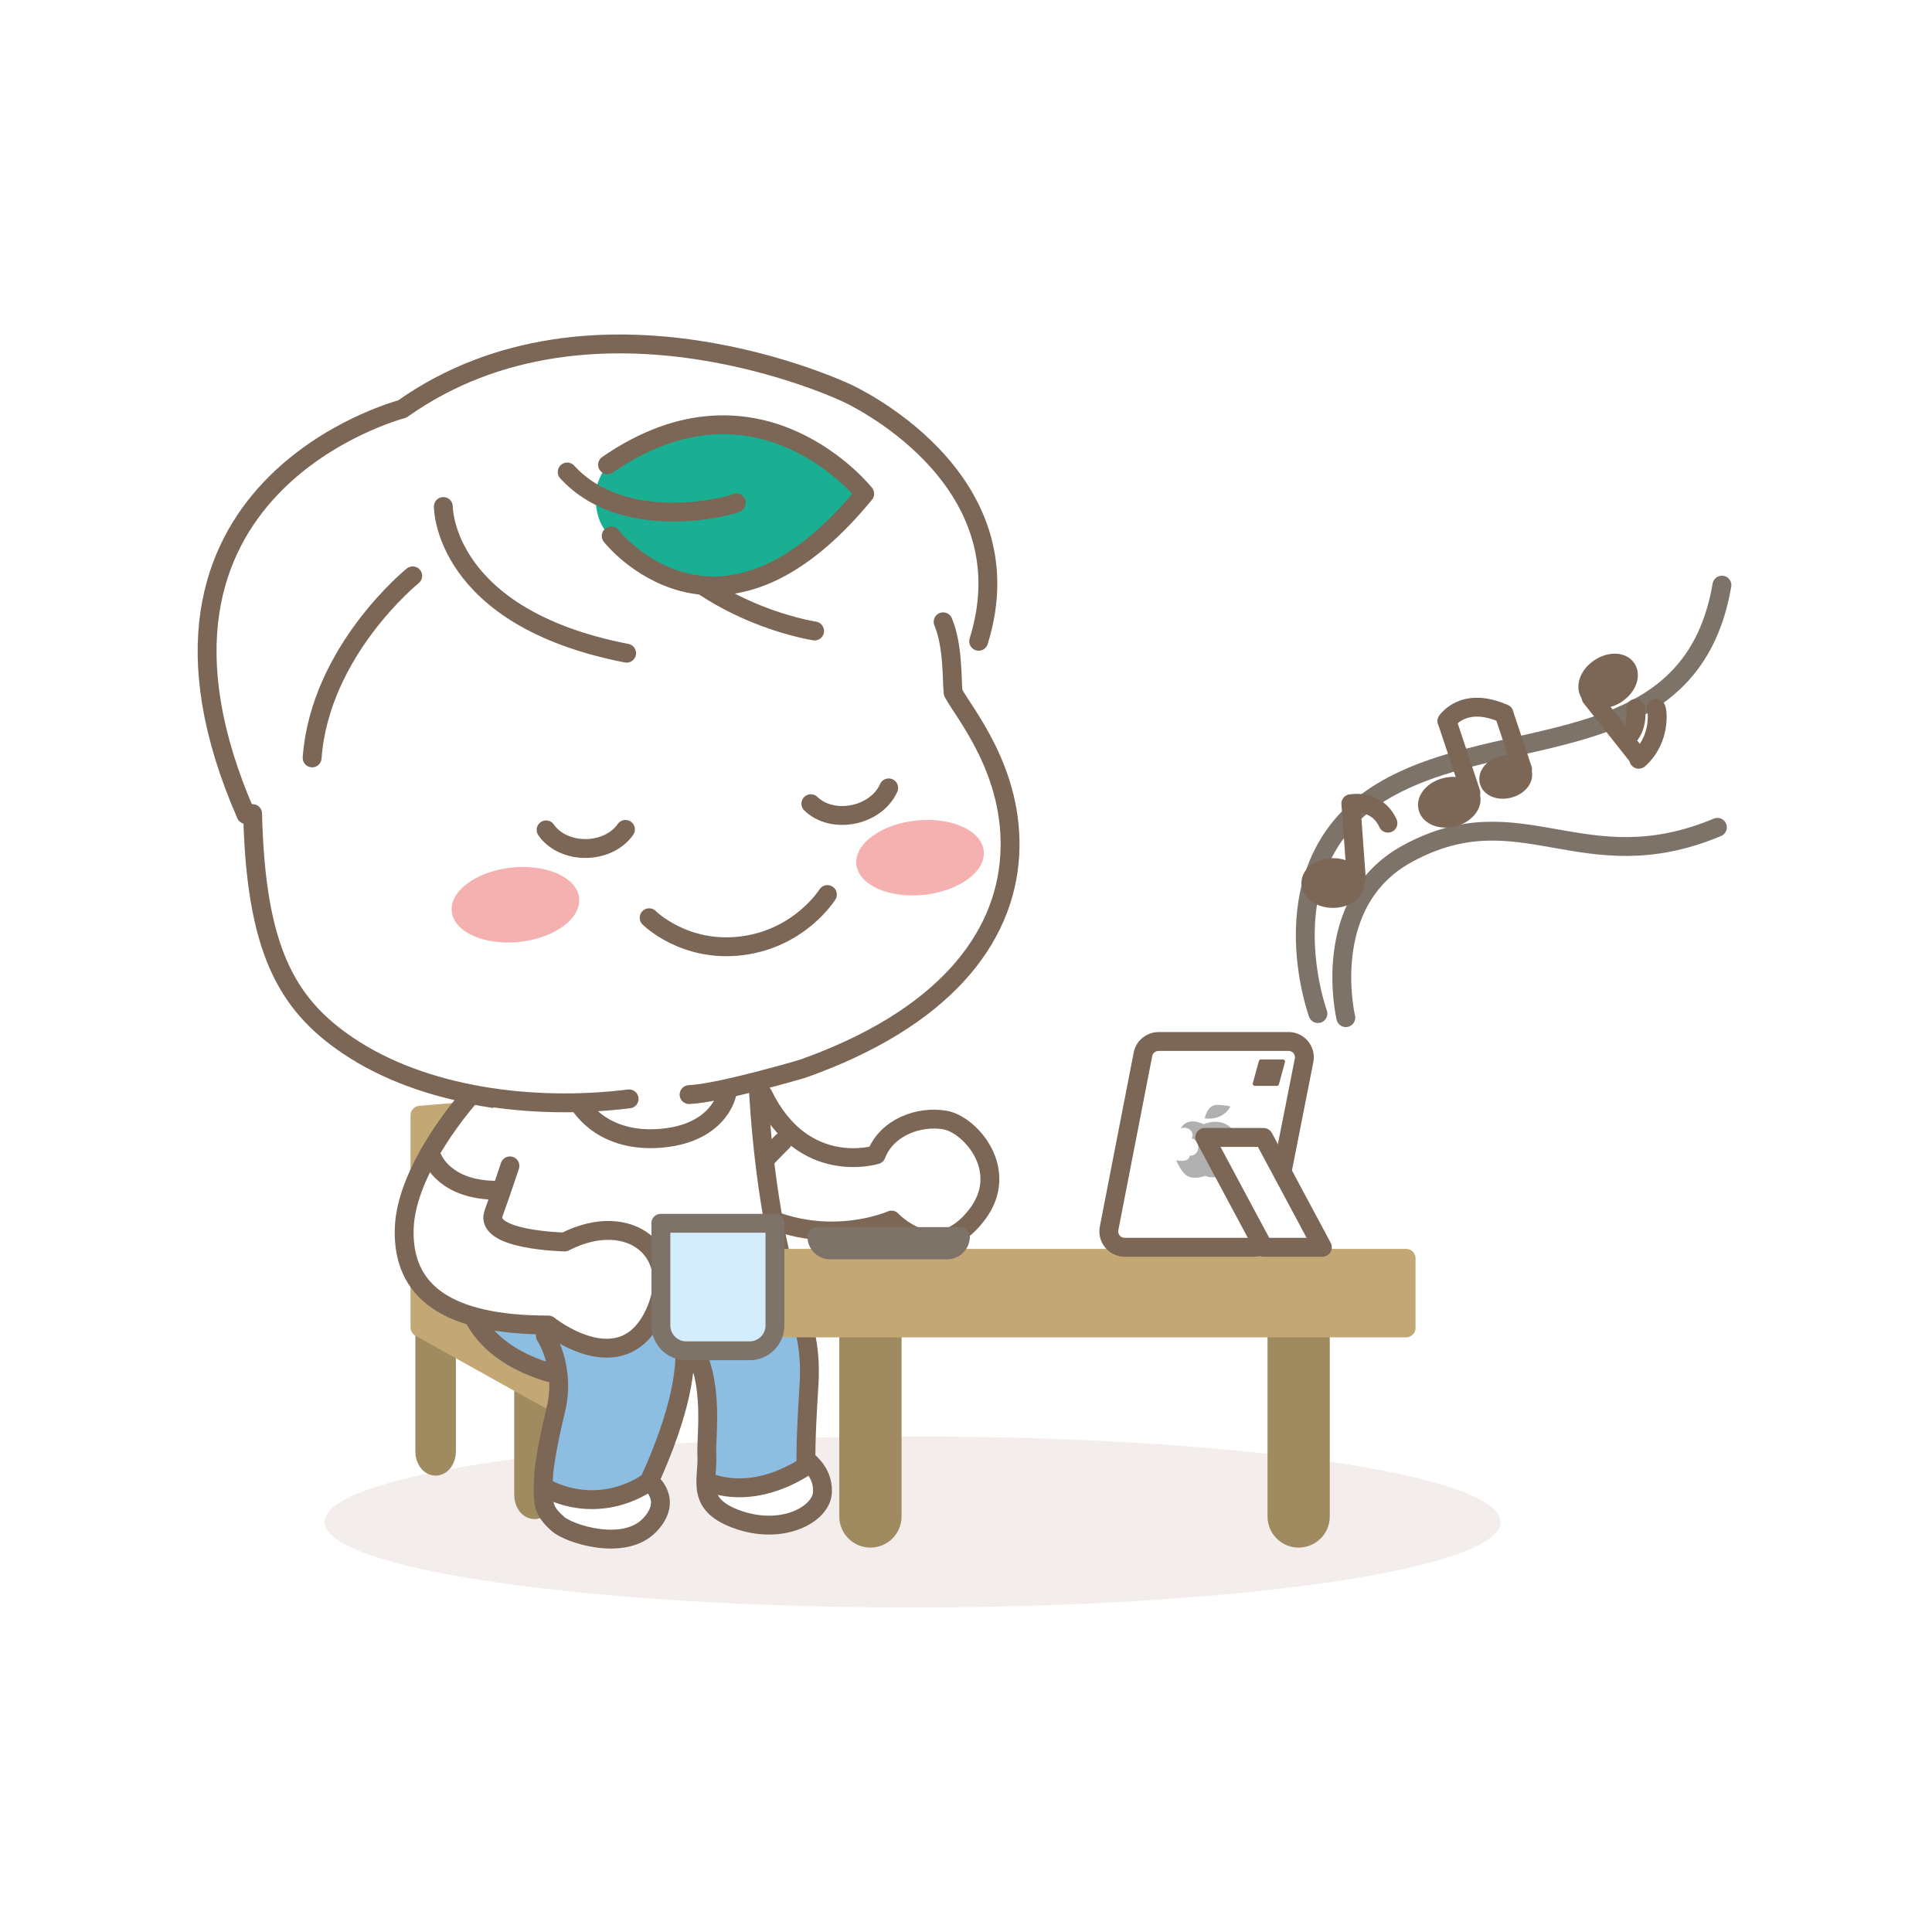 <svg width="256" height="256" viewBox="0 0 256 256" fill="none" xmlns="http://www.w3.org/2000/svg">
<g clip-path="url(#clip0_522_13914)">
<path opacity="0.4" d="M120.917 212.999C163.949 212.999 198.833 207.925 198.833 201.666C198.833 195.407 163.949 190.333 120.917 190.333C77.885 190.333 43 195.407 43 201.666C43 207.925 77.885 212.999 120.917 212.999Z" fill="#E1D6CF"/>
<path d="M92.785 154.722C104.191 167.831 118.137 161.669 118.137 161.669C118.137 161.669 124.031 168.089 129.461 160.946C133.941 155.063 128.552 149.003 125.228 148.415C121.905 147.827 117.559 149.272 116.103 153.008C116.103 153.008 110.344 155.537 100.888 149.014" fill="white"/>
<path d="M92.785 154.721C104.191 167.831 118.137 161.668 118.137 161.668C118.137 161.668 124.031 168.089 129.461 160.945C133.941 155.062 128.552 149.002 125.228 148.414C121.905 147.826 117.559 149.271 116.103 153.008C116.103 153.008 106.452 156.053 101.095 145.028" stroke="#7C6656" stroke-width="2.5" stroke-linecap="round" stroke-linejoin="round"/>
<path d="M103.706 151.253C103.706 151.253 101.848 153.039 96.842 158.468" stroke="#7C6656" stroke-width="2.5" stroke-linecap="round" stroke-linejoin="round"/>
<path d="M57.722 194.275C56.927 194.275 56.287 193.408 56.287 192.344V173.341H59.157V192.344C59.157 193.408 58.517 194.275 57.722 194.275Z" fill="#A08A60" stroke="#A08A60" stroke-width="2.5" stroke-linecap="round" stroke-linejoin="round"/>
<path d="M70.822 200.035C70.027 200.035 69.387 199.168 69.387 198.105V179.102H72.256V198.105C72.256 199.168 71.616 200.035 70.822 200.035Z" fill="#A08A60" stroke="#A08A60" stroke-width="2.5" stroke-linecap="round" stroke-linejoin="round"/>
<path d="M69.169 146.658L55.647 147.773V175.891L72.555 185.326L99.3 178.967L81.71 167.706" fill="#C3A875"/>
<path d="M69.169 146.658L55.647 147.773V175.891L72.555 185.326L99.3 178.967L81.71 167.706" stroke="#C3A875" stroke-width="2.5" stroke-linecap="round" stroke-linejoin="round"/>
<path d="M72 199L72.5 195.5L73.5 191L74.5 182L80.5 171.5H98.5L105 174.5L106.5 179.5V187.5V194L108.5 195.5V199L105 202H99L95.5 200L94 199L93.5 197V194V185L92 180L91 181L89.5 188.5L87 194.5V197L88 199L85.5 203L82 203.5H78L74 202L72 199Z" fill="white"/>
<path d="M27.418 91.23L28.832 99.007L41.558 94.764L81.15 79.918L122.156 58.707L115.086 54.465L112.258 52.344L100.239 48.809L87.513 45.274L71.252 46.688L59.233 50.93L52.87 54.465L43.679 58.707L34.488 67.192L28.832 77.09L27.418 91.23Z" fill="white"/>
<path d="M102.436 169.596C102.436 169.596 98.669 166.107 86.395 171.754C79.479 172.93 61.942 174.757 61.828 173.354C65.565 179.237 73.038 182.097 73.967 182.582C73.327 188.104 71.975 196.373 71.975 196.373C71.975 196.373 74.587 199.067 80.088 198.716C85.59 198.365 86.024 196.28 86.024 196.28C86.024 196.28 92.517 183.108 89.451 177.431C89.451 177.431 93.188 177.937 93.064 183.635L93.652 196.342C93.652 196.342 104.253 197.281 106.782 192.853C107.02 186.411 109.641 174.943 102.436 169.607V169.596Z" fill="#8EBDE2"/>
<path d="M64.628 144.562L62.45 161.832C62.45 161.832 56.101 176.81 72.731 181.857" stroke="#7C6656" stroke-width="2.5" stroke-linecap="round" stroke-linejoin="round"/>
<path d="M64.606 144.562C64.606 144.562 60.684 159.829 60.684 173.352C60.684 173.352 78.872 175.106 88.75 170.358C96.492 166.632 104.12 169.016 104.12 169.016C104.12 169.016 100.838 162.647 100.497 144.573" fill="white"/>
<path d="M64.606 144.562C64.606 144.562 60.684 159.829 60.684 173.352C60.684 173.352 78.872 175.106 88.75 170.358C96.492 166.632 104.12 169.016 104.12 169.016C104.12 169.016 101.426 160.253 100.497 144.573" stroke="#7C6656" stroke-width="2.5" stroke-linecap="round" stroke-linejoin="round"/>
<path d="M88.997 173.343C88.997 173.343 94.51 177.658 86.035 196.269C86.035 196.269 89.297 198.674 86.117 202.049C82.732 205.652 75.382 203.236 73.937 201.936C71.955 200.16 71.8 199.345 72.058 195.133C72.058 195.133 72.275 192.47 73.648 186.793C75.021 181.126 72.265 177.007 72.265 177.007" stroke="#7C6656" stroke-width="2.5" stroke-linecap="round" stroke-linejoin="round"/>
<path d="M96.286 145.039C96.286 145.039 95.233 150.334 87.233 150.851C79.223 151.367 76.539 145.906 76.539 145.906" stroke="#7C6656" stroke-width="2.5" stroke-linecap="round" stroke-linejoin="round"/>
<path d="M102.437 169.596C102.437 169.596 107.867 172.816 107.196 183.49C106.711 191.128 106.793 193.471 106.793 193.471C106.793 193.471 109.085 194.844 108.982 197.714C108.879 200.584 103.862 203.412 97.937 201.42C92.012 199.427 93.829 196.114 93.663 192.904C93.498 189.693 95.026 181.859 90.381 176.027" stroke="#7C6656" stroke-width="2.5" stroke-linecap="round" stroke-linejoin="round"/>
<path d="M93.664 196.34C100.714 199.096 107.331 193.883 107.331 193.883" stroke="#7C6656" stroke-width="2.5" stroke-linecap="round" stroke-linejoin="round"/>
<path d="M86.035 196.278C86.035 196.278 80.079 201.037 72.389 197.249" stroke="#7C6656" stroke-width="2.5" stroke-linecap="round" stroke-linejoin="round"/>
<path d="M174.634 134.305C174.634 134.305 167.398 114.538 182.974 104.99C198.551 95.452 224.078 101.48 228.166 77.532" stroke="#7D7369" stroke-width="2.5" stroke-linecap="round" stroke-linejoin="round"/>
<path d="M178.328 134.843C178.328 134.843 174.674 119.555 186.493 113.114C201.564 104.897 209.698 117.098 227.566 109.625" stroke="#7D7369" stroke-width="2.5" stroke-linecap="round" stroke-linejoin="round"/>
<path d="M179.577 117.004C179.577 118.129 178.256 119.048 176.635 119.048C175.015 119.048 173.693 118.129 173.693 117.004C173.693 115.879 175.015 114.96 176.635 114.96C178.256 114.96 179.577 115.879 179.577 117.004Z" fill="#7C6656" stroke="#7C6656" stroke-width="2.5" stroke-linecap="round" stroke-linejoin="round"/>
<path d="M179.723 116.478L179 106.507" stroke="#7C6656" stroke-width="2.5" stroke-linecap="round" stroke-linejoin="round"/>
<path d="M178.998 106.507C178.998 106.507 182.394 105.784 183.912 109.077L178.998 106.507Z" fill="#7C6656"/>
<path d="M178.998 106.507C178.998 106.507 182.394 105.784 183.912 109.077" stroke="#7C6656" stroke-width="2.5" stroke-linecap="round" stroke-linejoin="round"/>
<path d="M194.885 105.578C195.164 106.673 194.111 107.891 192.542 108.283C190.963 108.685 189.466 108.118 189.187 107.023C188.909 105.929 189.961 104.711 191.531 104.319C193.11 103.916 194.607 104.484 194.885 105.578Z" fill="#7C6656" stroke="#7C6656" stroke-width="2.5" stroke-linecap="round" stroke-linejoin="round"/>
<path d="M194.895 105.031L191.736 95.545" stroke="#7C6656" stroke-width="2.5" stroke-linecap="round" stroke-linejoin="round"/>
<path d="M201.739 102.379C201.956 103.236 201.14 104.175 199.912 104.485C198.684 104.795 197.517 104.361 197.301 103.504C197.084 102.648 197.899 101.708 199.128 101.399C200.356 101.089 201.522 101.523 201.739 102.379Z" fill="#7C6656" stroke="#7C6656" stroke-width="2.5" stroke-linecap="round" stroke-linejoin="round"/>
<path d="M201.748 101.946L199.281 94.565" stroke="#7C6656" stroke-width="2.5" stroke-linecap="round" stroke-linejoin="round"/>
<path d="M191.736 95.545C191.736 95.545 193.914 92.17 199.282 94.565" stroke="#7C6656" stroke-width="2.5" stroke-linecap="round" stroke-linejoin="round"/>
<path d="M210.647 91.881C210.017 90.942 210.585 89.445 211.937 88.537C213.279 87.628 214.89 87.639 215.519 88.578C216.149 89.517 215.581 91.014 214.229 91.922C212.887 92.831 211.277 92.82 210.647 91.881Z" fill="#7C6656" stroke="#7C6656" stroke-width="2.5" stroke-linecap="round" stroke-linejoin="round"/>
<path d="M210.824 92.407L217.018 100.242" stroke="#7C6656" stroke-width="2.5" stroke-linecap="round" stroke-linejoin="round"/>
<path d="M219.432 93.863C219.628 93.998 220.134 97.972 217.141 100.604L219.432 93.863Z" fill="#7C6656"/>
<path d="M219.432 93.863C219.628 93.998 220.134 97.972 217.141 100.604" stroke="#7C6656" stroke-width="2.5" stroke-linecap="round" stroke-linejoin="round"/>
<path d="M216.726 93.863C216.726 93.863 217.19 96.403 215.477 97.837L216.726 93.863Z" fill="#7C6656"/>
<path d="M216.726 93.863C216.726 93.863 217.19 96.403 215.477 97.837" stroke="#7C6656" stroke-width="2.5" stroke-linecap="round" stroke-linejoin="round"/>
<path d="M115.331 203.814C113.741 203.814 112.461 202.524 112.461 200.945V173.838H118.211V200.945C118.211 202.534 116.92 203.814 115.341 203.814H115.331Z" fill="#A08A60" stroke="#A08A60" stroke-width="2.5" stroke-linecap="round" stroke-linejoin="round"/>
<path d="M172.073 203.814C170.483 203.814 169.203 202.524 169.203 200.945V173.838H174.953V200.945C174.953 202.534 173.662 203.814 172.083 203.814H172.073Z" fill="#A08A60" stroke="#A08A60" stroke-width="2.5" stroke-linecap="round" stroke-linejoin="round"/>
<path d="M186.317 166.736H103.201V175.954H186.317V166.736Z" fill="#C3A875" stroke="#C3A875" stroke-width="2.5" stroke-linecap="round" stroke-linejoin="round"/>
<path d="M125.487 165.621H110.014C109.033 165.621 108.238 164.826 108.238 163.846H127.262C127.262 164.826 126.468 165.621 125.487 165.621Z" fill="#7D7369" stroke="#7D7369" stroke-width="2.5" stroke-linecap="round" stroke-linejoin="round"/>
<path d="M153.513 137.999H170.741C172.062 137.999 173.053 139.207 172.795 140.507L168.243 163.578C168.047 164.559 167.19 165.271 166.189 165.271H149.023C147.701 165.271 146.71 164.063 146.958 162.773L151.448 139.702C151.644 138.711 152.501 138.009 153.513 138.009V137.999Z" fill="white" stroke="#7C6656" stroke-width="2.5" stroke-linecap="round" stroke-linejoin="round"/>
<path d="M166.272 143.883H169.193C169.317 143.883 169.43 143.801 169.461 143.677L170.266 140.735C170.318 140.559 170.184 140.384 169.998 140.384H167.077C166.953 140.384 166.839 140.466 166.808 140.59L166.003 143.532C165.952 143.708 166.086 143.883 166.272 143.883Z" fill="#7C6656"/>
<path d="M156.465 149.498C156.465 149.498 157.187 147.887 159.489 148.961C159.489 148.961 161.935 147.856 163.391 149.766C164.506 151.232 163.773 154.659 162.317 155.536C160.862 156.414 159.716 155.805 159.716 155.805C159.716 155.805 158.302 156.341 157.383 155.846C156.465 155.35 155.855 153.74 155.855 153.74C155.855 153.74 157.497 154.163 157.652 153.131C157.652 153.131 158.508 153.203 158.735 152.347C158.952 151.49 158.343 150.839 157.889 150.881C157.889 150.881 158.219 150.385 157.848 149.89C157.311 149.167 156.475 149.508 156.475 149.508L156.465 149.498Z" fill="#B0B0B0"/>
<path d="M159.633 148.198C159.633 148.198 159.942 146.329 161.357 146.401C162.771 146.474 163.039 146.629 163.039 146.629C163.039 146.629 162.162 148.497 159.633 148.198Z" fill="#B0B0B0"/>
<path d="M159.635 150.716H167.428L175.222 165.27H167.428L159.635 150.716Z" fill="white" stroke="#7C6656" stroke-width="2.5" stroke-linecap="round" stroke-linejoin="round"/>
<path d="M129.933 71.434C129.933 71.434 132.054 86.988 126.922 91.115C129.379 96.73 143.324 115.599 121.585 133.839C110.705 139.929 89.493 149.25 63.646 145.204C50.464 141.065 36.333 139.413 33.969 118.18C33.969 112.44 28.125 92.644 28.125 92.644C28.125 92.644 111.551 20.53 129.933 71.434Z" fill="white"/>
<g filter="url(#filter0_f_522_13914)">
<path d="M68.805 124.808C73.465 124.318 77.016 121.717 76.735 118.998C76.454 116.279 72.449 114.472 67.789 114.962C63.129 115.452 59.579 118.053 59.86 120.771C60.14 123.49 64.146 125.297 68.805 124.808Z" fill="#F5B0B0"/>
</g>
<g filter="url(#filter1_f_522_13914)">
<path d="M122.421 118.571C127.081 118.081 130.631 115.48 130.35 112.761C130.069 110.042 126.064 108.235 121.404 108.725C116.744 109.215 113.194 111.816 113.475 114.535C113.756 117.253 117.761 119.06 122.421 118.571Z" fill="#F5B0B0"/>
</g>
<path d="M109.633 118.531C109.633 118.531 106.041 124.312 98.371 125.313C90.702 126.314 86.016 121.607 86.016 121.607" stroke="#7C6656" stroke-width="2.5" stroke-linecap="round" stroke-linejoin="round"/>
<path d="M82.878 109.901C81.877 111.357 79.977 112.368 77.768 112.43C75.446 112.492 73.402 111.491 72.359 109.963" stroke="#7C6656" stroke-width="2.5" stroke-linecap="round" stroke-linejoin="round"/>
<path d="M117.755 104.399C117.054 106.02 115.381 107.383 113.234 107.868C110.963 108.384 108.765 107.795 107.443 106.495" stroke="#7C6656" stroke-width="2.5" stroke-linecap="round" stroke-linejoin="round"/>
<path d="M124.97 82.393C126.302 85.572 126.116 90.072 126.291 91.776C127.643 94.387 134.456 102.222 133.796 113.349C133.135 124.477 124.96 135.016 106.359 141.612C106.359 141.612 95.355 144.874 91.309 145.039" stroke="#7C6656" stroke-width="2.5" stroke-linecap="round" stroke-linejoin="round"/>
<path d="M83.361 145.606C70.54 147.196 56.099 145.276 46.149 138.577C37.88 133.023 33.896 125.632 33.473 107.806" stroke="#7C6656" stroke-width="2.5" stroke-linecap="round" stroke-linejoin="round"/>
<path d="M32.596 107.93C13.582 64.462 53.292 54.202 53.292 54.202C78.799 36.117 112.192 52.075 112.192 52.075C112.192 52.075 136.542 63.007 129.678 84.973" stroke="#7C6656" stroke-width="2.5" stroke-linecap="round" stroke-linejoin="round"/>
<path d="M58.742 67.115C58.742 67.115 58.649 81.814 83.031 86.552" stroke="#7C6656" stroke-width="2.5" stroke-linecap="round" stroke-linejoin="round"/>
<path d="M54.686 76.303C54.686 76.303 42.402 86.212 41.359 100.426" stroke="#7C6656" stroke-width="2.5" stroke-linecap="round" stroke-linejoin="round"/>
<path d="M107.939 83.61C107.939 83.61 90.979 81.081 83.361 67.115" stroke="#7C6656" stroke-width="2.5" stroke-linecap="round" stroke-linejoin="round"/>
<path d="M80.504 61.572C100.539 47.73 114.578 65.412 114.578 65.412C95.141 89.123 80.989 71.007 80.989 71.007C80.989 71.007 78.914 69.902 78.914 65.742C78.914 63.554 80.504 61.562 80.504 61.562V61.572Z" fill="#1AAF92"/>
<path d="M80.989 71.017C80.989 71.017 95.141 89.132 114.578 65.422C114.578 65.422 100.55 47.729 80.504 61.582" stroke="#7C6656" stroke-width="2.5" stroke-linecap="round" stroke-linejoin="round"/>
<path d="M97.577 66.618C97.577 66.846 82.97 71.057 75.156 62.541" stroke="#7C6656" stroke-width="2.5" stroke-linecap="round" stroke-linejoin="round"/>
<path d="M61.569 146.184C61.569 146.184 53.807 154.596 53.57 162.823C53.332 171.05 59.071 175.582 72.676 175.582C72.676 175.582 82.307 183.355 86.684 174.178C90.575 166.044 83.504 160.109 74.834 164.578C74.834 164.578 63.696 164.176 65.409 160.779C70.818 150.034 72.067 147.969 72.067 147.969" fill="white"/>
<path d="M62.396 145.131C62.396 145.131 53.808 154.597 53.56 162.813C53.313 171.03 59.062 175.572 72.667 175.572C72.667 175.572 82.298 183.344 86.675 174.168C90.566 166.034 83.495 160.098 74.825 164.568C74.825 164.568 64.12 164.351 65.4 160.769C66.618 157.384 67.568 154.483 67.568 154.483" stroke="#7C6656" stroke-width="2.5" stroke-linecap="round" stroke-linejoin="round"/>
<path d="M57.328 153.514C57.328 153.514 58.928 157.715 65.793 157.715" stroke="#7C6656" stroke-width="2.5" stroke-linecap="round" stroke-linejoin="round"/>
<path d="M87.562 162.091H102.685V175.634C102.685 177.482 101.178 178.989 99.33 178.989H90.928C89.08 178.989 87.573 177.482 87.573 175.634V162.091H87.562Z" fill="#D4EDFC" stroke="#7D7369" stroke-width="2.5" stroke-linecap="round" stroke-linejoin="round"/>
</g>
<defs>
<filter id="filter0_f_522_13914" x="57.847" y="112.886" width="20.899" height="13.998" filterUnits="userSpaceOnUse" color-interpolation-filters="sRGB">
<feFlood flood-opacity="0" result="BackgroundImageFix"/>
<feBlend mode="normal" in="SourceGraphic" in2="BackgroundImageFix" result="shape"/>
<feGaussianBlur stdDeviation="0.998" result="effect1_foregroundBlur_522_13914"/>
</filter>
<filter id="filter1_f_522_13914" x="111.463" y="106.649" width="20.899" height="13.998" filterUnits="userSpaceOnUse" color-interpolation-filters="sRGB">
<feFlood flood-opacity="0" result="BackgroundImageFix"/>
<feBlend mode="normal" in="SourceGraphic" in2="BackgroundImageFix" result="shape"/>
<feGaussianBlur stdDeviation="0.998" result="effect1_foregroundBlur_522_13914"/>
</filter>
<clipPath id="clip0_522_13914">
<rect width="256" height="256" fill="white"/>
</clipPath>
</defs>
</svg>
